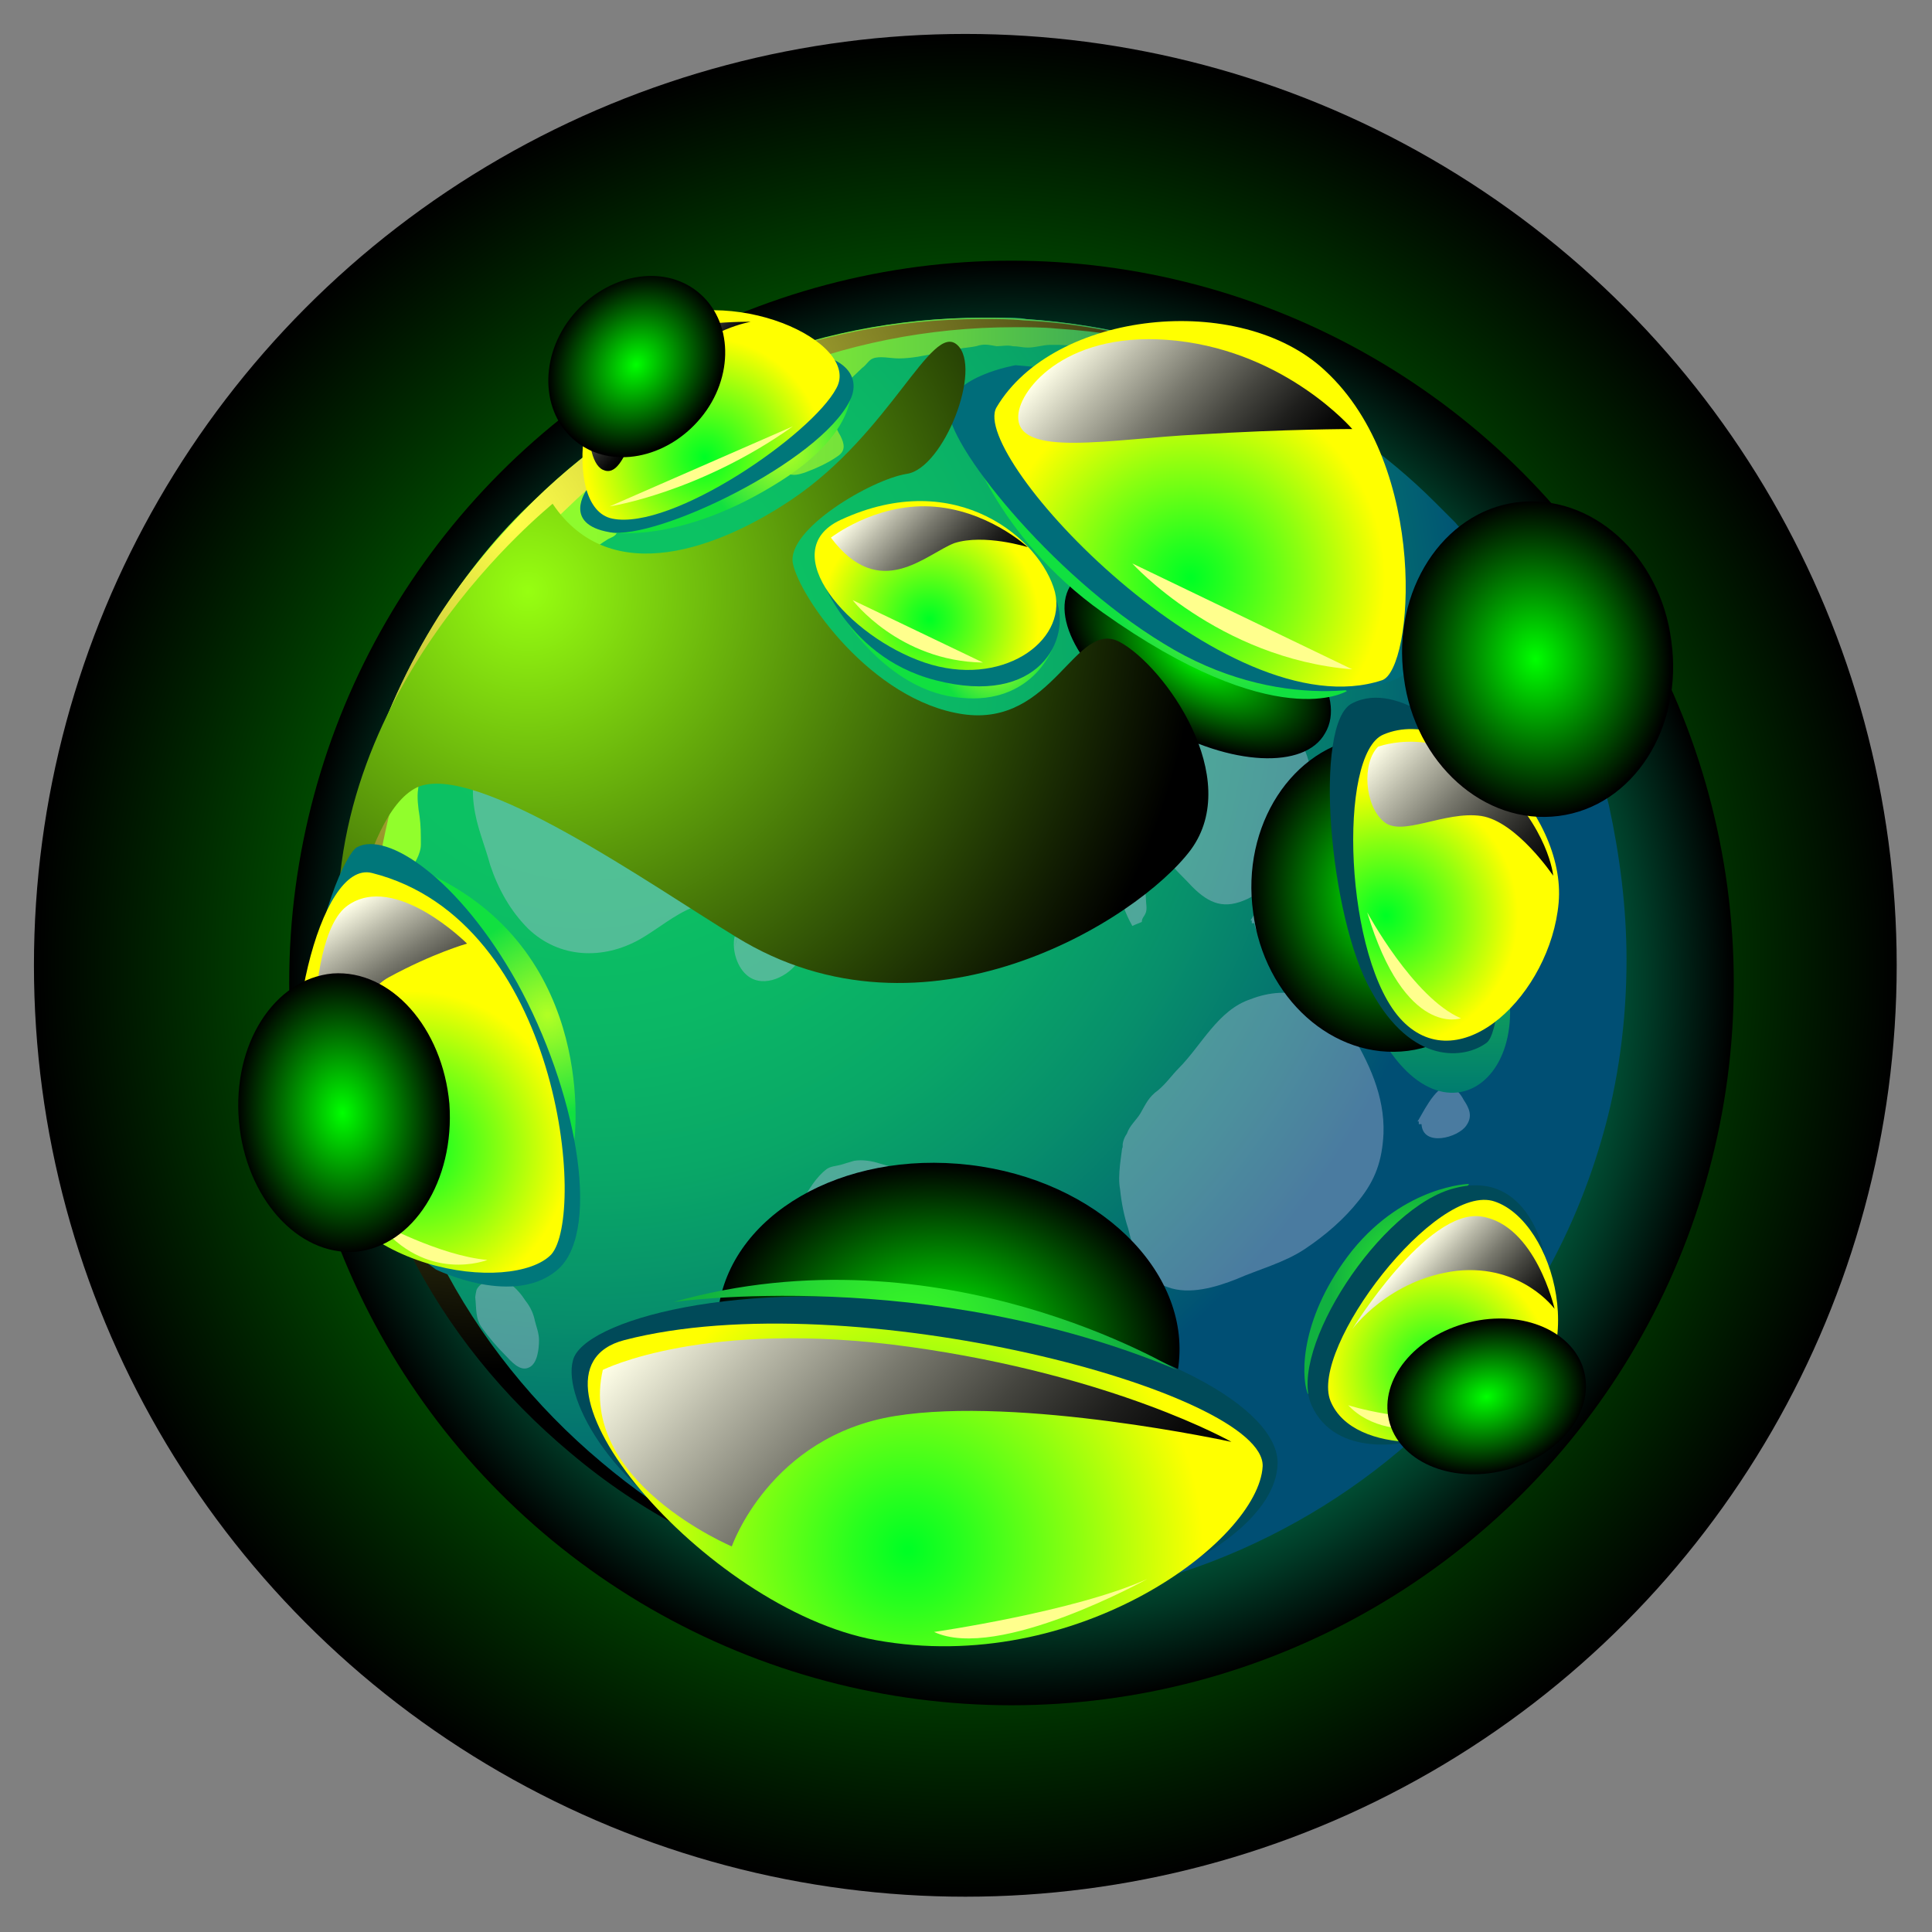 <?xml version="1.0" encoding="utf-8"?>
<!-- Generator: Adobe Illustrator 24.1.2, SVG Export Plug-In . SVG Version: 6.00 Build 0)  -->
<svg version="1.1" xmlns="http://www.w3.org/2000/svg" xmlns:xlink="http://www.w3.org/1999/xlink" x="0px" y="0px"
	 viewBox="0 0 142.3 142.3" style="enable-background:new 0 0 142.3 142.3;" xml:space="preserve">
<rect x="0" y="0" width="142.3" height="142.3" fill="#808080" stroke="none"/>
<style type="text/css">
	.st0{fill-rule:evenodd;clip-rule:evenodd;fill:url(#SVGID_1_);}
	.st1{fill-rule:evenodd;clip-rule:evenodd;fill:url(#SVGID_2_);}
	.st2{fill-rule:evenodd;clip-rule:evenodd;fill:url(#SVGID_3_);}
	.st3{opacity:0.4;}
	.st4{fill-rule:evenodd;clip-rule:evenodd;fill:#B9BFE2;}
	.st5{fill-rule:evenodd;clip-rule:evenodd;fill:url(#SVGID_4_);}
	.st6{fill-rule:evenodd;clip-rule:evenodd;fill:url(#SVGID_5_);}
	.st7{fill-rule:evenodd;clip-rule:evenodd;fill:url(#SVGID_6_);}
	.st8{fill-rule:evenodd;clip-rule:evenodd;fill:url(#SVGID_7_);}
	.st9{fill-rule:evenodd;clip-rule:evenodd;fill:url(#SVGID_8_);}
	.st10{fill-rule:evenodd;clip-rule:evenodd;fill:url(#SVGID_9_);}
	.st11{fill-rule:evenodd;clip-rule:evenodd;fill:url(#SVGID_10_);}
	.st12{fill-rule:evenodd;clip-rule:evenodd;fill:#004A59;}
	.st13{fill-rule:evenodd;clip-rule:evenodd;fill:url(#SVGID_11_);}
	.st14{fill-rule:evenodd;clip-rule:evenodd;fill:url(#SVGID_12_);}
	.st15{fill-rule:evenodd;clip-rule:evenodd;fill:#00777A;}
	.st16{fill-rule:evenodd;clip-rule:evenodd;fill:url(#SVGID_13_);}
	.st17{fill-rule:evenodd;clip-rule:evenodd;fill:#006D7A;}
	.st18{fill-rule:evenodd;clip-rule:evenodd;fill:url(#SVGID_14_);}
	.st19{fill-rule:evenodd;clip-rule:evenodd;fill:url(#SVGID_15_);}
	.st20{fill-rule:evenodd;clip-rule:evenodd;fill:url(#SVGID_16_);}
	.st21{fill-rule:evenodd;clip-rule:evenodd;fill:url(#SVGID_17_);}
	.st22{fill-rule:evenodd;clip-rule:evenodd;fill:url(#SVGID_18_);}
	.st23{fill-rule:evenodd;clip-rule:evenodd;fill:url(#SVGID_19_);}
	.st24{fill-rule:evenodd;clip-rule:evenodd;fill:url(#SVGID_20_);}
	.st25{fill-rule:evenodd;clip-rule:evenodd;fill:url(#SVGID_21_);}
	.st26{fill-rule:evenodd;clip-rule:evenodd;fill:url(#SVGID_22_);}
	.st27{fill-rule:evenodd;clip-rule:evenodd;fill:url(#SVGID_23_);}
	.st28{fill-rule:evenodd;clip-rule:evenodd;fill:url(#SVGID_24_);}
	.st29{fill-rule:evenodd;clip-rule:evenodd;fill:url(#SVGID_25_);}
	.st30{fill-rule:evenodd;clip-rule:evenodd;fill:url(#SVGID_26_);}
	.st31{fill-rule:evenodd;clip-rule:evenodd;fill:url(#SVGID_27_);}
	.st32{fill-rule:evenodd;clip-rule:evenodd;fill:url(#SVGID_28_);}
	.st33{fill-rule:evenodd;clip-rule:evenodd;fill:url(#SVGID_29_);}
	.st34{fill-rule:evenodd;clip-rule:evenodd;fill:url(#SVGID_30_);}
	.st35{fill-rule:evenodd;clip-rule:evenodd;fill:#FFFF8D;}
	.st36{fill-rule:evenodd;clip-rule:evenodd;fill:url(#SVGID_31_);}
	.st37{fill-rule:evenodd;clip-rule:evenodd;fill:url(#SVGID_32_);}
	.st38{fill-rule:evenodd;clip-rule:evenodd;fill:url(#SVGID_33_);}
	.st39{fill-rule:evenodd;clip-rule:evenodd;fill:url(#SVGID_34_);}
	.st40{fill-rule:evenodd;clip-rule:evenodd;fill:url(#SVGID_35_);}
	.st41{fill-rule:evenodd;clip-rule:evenodd;fill:url(#SVGID_36_);}
	.st42{fill-rule:evenodd;clip-rule:evenodd;fill:url(#SVGID_37_);}
</style>
<g id="BG">
</g>
<g id="planets">
	<g>
		<radialGradient id="SVGID_1_" cx="71.135" cy="71.137" r="68.552" gradientUnits="userSpaceOnUse">
			<stop  offset="5.586590e-03" style="stop-color:#00FF00"/>
			<stop  offset="1" style="stop-color:#000000"/>
		</radialGradient>
		<circle class="st0" cx="71.1" cy="71.1" r="68.6"/>
		<radialGradient id="SVGID_2_" cx="74.46" cy="72.448" r="53.188" gradientUnits="userSpaceOnUse">
			<stop  offset="2.793300e-02" style="stop-color:#00FFA9"/>
			<stop  offset="0.15" style="stop-color:#00FBA6"/>
			<stop  offset="0.272" style="stop-color:#00EF9E"/>
			<stop  offset="0.394" style="stop-color:#00DB91"/>
			<stop  offset="0.516" style="stop-color:#00BF7E"/>
			<stop  offset="0.639" style="stop-color:#009B66"/>
			<stop  offset="0.761" style="stop-color:#006E49"/>
			<stop  offset="0.881" style="stop-color:#003B27"/>
			<stop  offset="1" style="stop-color:#000000"/>
		</radialGradient>
		<circle class="st1" cx="74.5" cy="72.4" r="53.2"/>
		<radialGradient id="SVGID_3_" cx="43.053" cy="48.588" r="76.102" gradientUnits="userSpaceOnUse">
			<stop  offset="5.586590e-03" style="stop-color:#0CC463"/>
			<stop  offset="0.206" style="stop-color:#0CC163"/>
			<stop  offset="0.361" style="stop-color:#0BB765"/>
			<stop  offset="0.502" style="stop-color:#09A767"/>
			<stop  offset="0.633" style="stop-color:#078F6B"/>
			<stop  offset="0.758" style="stop-color:#04726F"/>
			<stop  offset="0.872" style="stop-color:#004F74"/>
		</radialGradient>
		<path class="st2" d="M119.8,70.7c0,4.5-0.6,9-1.8,13.1c-2.4,8.4-7,15.8-13.3,21.6c-4.4,4.1-9.7,7.4-15.4,9.6
			c-5.2,2-10.9,3.1-16.8,3.1c-0.8,0-1.7,0-2.5-0.1h0c-1.2-0.1-2.5-0.2-3.7-0.3c-9.2-1.2-17.5-5-24.2-10.7c-2.5-2.1-4.8-4.5-6.9-7.1
			c-1.5-2-2.9-4-4.2-6.2c-0.3-0.5-0.6-1.1-0.9-1.6c0,0,0,0,0-0.1c-0.3-0.6-0.6-1.1-0.8-1.7c0,0,0,0,0,0c-0.8-1.8-1.5-3.7-2.1-5.6
			c-0.4-1.4-0.8-2.8-1.1-4.2c0,0,0,0,0,0c-0.2-1-0.4-2-0.5-3.1C25.2,75.3,25,73,25,70.7c0-1.3,0.1-2.6,0.2-3.9
			c0.1-0.8,0.2-1.6,0.3-2.4c0.6-4.7,1.9-9.1,3.8-13.2c0.9-2,2-4,3.2-5.9c2-3.1,4.3-6,7-8.5c8.5-8.3,20.2-13.4,33-13.4
			c0.5,0,1,0,1.5,0c0.5,0,1.1,0,1.6,0.1c2.7,0.2,5.4,0.6,7.9,1.2c1.5,0.4,3,0.8,4.4,1.3c1,0.3,1.9,0.7,2.9,1.1
			c0.7,0.3,1.4,0.6,2.1,0.9c0.1,0.1,0.2,0.1,0.4,0.2c4.6,2.3,8.8,5.2,12.4,8.8c0.5,0.5,1,1,1.5,1.5c0.3,0.4,0.7,0.7,1,1.1
			c0.6,0.6,1.1,1.3,1.6,1.9c1.9,2.4,3.6,5,4.9,7.7c1.6,3.2,2.9,6.6,3.8,10.1C119.3,63,119.8,66.8,119.8,70.7z"/>
		<g class="st3">
			<path class="st4" d="M36.9,49.5c-0.9,1.8-1.6,3.3-1.8,5.4c-0.1,1.5-0.4,2.9-0.2,4.4c0.2,1.6,0.8,2.9,1.2,4.4
				c0.6,1.8,1.5,3.4,2.8,4.7c2.3,2.2,5.5,2.3,8.2,0.8c1.4-0.8,2.5-1.8,4-2.4c2-0.9,3.9-1.7,5.3-3.5c1.5-1.9,2.1-4.2,2.3-6.6
				c0.1-1.4,0.3-2.8,0-4.2c-0.3-1.1-0.7-2.3-1.3-3.3c-0.4-0.8-1-1.6-1.5-2.3c-0.8-1-1.7-1.4-2.8-1.9c-0.7-0.3-1.3-0.7-2.1-0.7
				c-0.9,0-1.9,0-2.7,0.1c-1,0.1-2,0.5-3,0.8c-0.9,0.3-1.9,0.5-2.8,0.9c-0.9,0.4-1.8,0.7-2.7,0.9c-1.2,0.3-2.2,0.7-3.1,1.6
				c-0.2,0.2-0.6,0.5-0.8,0.7C35.6,49.8,35.7,50.3,36.9,49.5z"/>
			<path class="st4" d="M54.1,69.8c0.3-0.9,0.4-2.5,1.3-3.2c0.3-0.3,0.8-0.5,1.2-0.6c0.7-0.2,1.2,0.1,1.8,0.4
				c1.5,0.8,1.2,3.1,0.4,4.4c-0.7,1.1-2.5,2-3.7,1.1c-0.8-0.6-1.2-1.9-1-2.9c0.1,0,0.1,0,0.2,0L54.1,69.8z"/>
			<path class="st4" d="M82.7,84.2c-0.1,0.9-0.4,2.4-0.2,3.4c0.1,1,0.3,2,0.6,2.9c0.4,1.7,1.1,3.7,2.9,4.3c1.6,0.6,3.6,0,5.1-0.6
				c1.6-0.7,3.5-1.2,5-2.2c1.5-1,2.9-2.2,4-3.6c1.2-1.5,1.7-2.9,1.8-4.9c0.1-2.8-1.1-5.3-2.5-7.6c-1.6-2.6-4.5-3.4-7.3-2.3
				c-2.4,0.8-3.6,3.4-5.3,5.1c-0.5,0.5-0.9,1.1-1.5,1.6c-0.7,0.5-0.9,1-1.3,1.7c-0.3,0.5-0.8,0.9-1,1.5
				C82.5,84.2,82.7,85.1,82.7,84.2z"/>
			<path class="st4" d="M104.4,82.6c0.2-0.2,1.3-2.7,2.3-2.6c0.5,0.1,0.9,0.6,1.1,1c0.4,0.6,0.7,1.2,0.2,1.9
				c-0.6,0.9-3.2,1.6-3.3-0.1c-0.1,0-0.1,0-0.2,0V82.6z"/>
			<path class="st4" d="M65.8,32.1c0.2-0.2,1.3-2.7,2.3-2.6c0.5,0.1,0.9,0.6,1.1,1c0.4,0.6,0.7,1.2,0.2,1.9
				c-0.6,0.9-3.2,1.6-3.3-0.1c-0.1,0-0.1,0-0.2,0V32.1z"/>
			<path class="st4" d="M92.1,67.8c0.2-0.2,1.3-2.7,2.3-2.6c0.5,0.1,0.9,0.6,1.1,1c0.4,0.6,0.7,1.2,0.2,1.9
				c-0.6,0.9-3.2,1.6-3.3-0.1c-0.1,0-0.1,0-0.2,0V67.8z"/>
			<path class="st4" d="M85.7,56.1c-0.6,1.5-1.3,2.5-0.8,3.9c0.2,0.7,0.3,1.4,0.5,2.1c0.4,1.4,1.5,2.2,2.4,3.2
				c1.3,1.3,2.4,1.7,4.1,0.9c0.6-0.3,1.1-0.6,1.6-1c0.8-0.6,1.1-0.9,1.5-1.8c0.4-0.7,0.5-1.4,0.8-2.2c0.3-0.8,0.7-1.5,0.7-2.4
				c0-0.9,0.1-1.9-0.1-2.7c-0.3-1.1-0.9-2.1-1.5-3c-0.5-0.8-1.1-1.6-1.9-2.3c-0.7-0.5-1.5-0.5-2.3-0.7c-1.4-0.3-3.4,0.8-4.1,2
				C85.6,53.6,85,55.5,85.7,56.1z"/>
			<path class="st4" d="M82.4,65.2c0.1,1.1,0.5,2.1,1,3c0.2-0.1,0.5-0.2,0.7-0.3c0-0.3,0.2-0.4,0.3-0.7c0.1-0.3,0-0.7,0-1
				c0-0.6-0.2-1-0.4-1.5c-0.2-0.4-0.4-1.1-0.9-1C82.2,63.9,82.3,64.7,82.4,65.2L82.4,65.2z"/>
			<path class="st4" d="M35,95.5c0.1,0.9,0,1.6,0.5,2.3c0.5,0.7,1.1,1.4,1.7,2c0.4,0.4,1.1,1.3,1.8,0.9c0.6-0.3,0.7-1.4,0.7-2
				c0-0.5-0.2-1-0.3-1.4c-0.1-0.5-0.3-1-0.7-1.5c-0.5-0.8-1.7-2.1-2.8-1.5c-0.3,0.2-0.6,0.3-0.8,0.7C35,95.4,35,95.7,35,95.5z"/>
			<path class="st4" d="M58.8,91.7c-0.2-0.4-0.3-0.9-0.4-1.4c-0.1-0.1,0-0.3,0.1-0.4c0.2-0.5,0.3-1,0.6-1.5c0.5-0.8,1-1.7,1.8-2.3
				c0.3-0.2,0.6-0.2,1-0.3c0.3-0.1,0.7-0.2,1-0.3c0.6-0.1,1.3,0,1.9,0.2c0.7,0.2,1.5,0.4,2,0.7c0.6,0.3,0.9,0.9,1.3,1.4
				c0.7,1.1,1,2.6,0,3.7c-0.3,0.3-0.6,0.5-0.9,0.7c-0.3,0.2-0.7,0.5-1.1,0.7c-0.4,0.2-1,0.3-1.5,0.4c-0.9,0.2-1.9,0.2-2.9-0.1
				C60.8,93.1,60.1,92.4,58.8,91.7z"/>
		</g>
		<linearGradient id="SVGID_4_" gradientUnits="userSpaceOnUse" x1="104.79" y1="80.438" x2="104.79" y2="53.908">
			<stop  offset="0" style="stop-color:#007C6F"/>
			<stop  offset="0.665" style="stop-color:#29D73B"/>
			<stop  offset="0.989" style="stop-color:#3BFF24"/>
		</linearGradient>
		<path class="st5" d="M99.9,53.9c0,0-2.5,4.6-1.2,12.9c3,18.4,13.1,15.6,12.5,7L99.9,53.9z"/>
		
			<radialGradient id="SVGID_5_" cx="-85.251" cy="156.171" r="10.226" gradientTransform="matrix(1.655 0.203 -0.153 1.245 234.754 -78.544)" gradientUnits="userSpaceOnUse">
			<stop  offset="0" style="stop-color:#00FF00"/>
			<stop  offset="1" style="stop-color:#000000"/>
		</radialGradient>
		<path class="st6" d="M86.8,100.6c-0.9,7-9.1,11.8-18.5,10.7c-9.3-1.1-16.2-7.8-15.4-14.8c0.9-7,9.1-11.8,18.5-10.7
			S87.7,93.6,86.8,100.6z"/>
		<linearGradient id="SVGID_6_" gradientUnits="userSpaceOnUse" x1="25.018" y1="57.75" x2="93.168" y2="57.75">
			<stop  offset="1.117320e-02" style="stop-color:#92FF2C"/>
			<stop  offset="0.233" style="stop-color:#8FFC2D"/>
			<stop  offset="0.395" style="stop-color:#86F332"/>
			<stop  offset="0.538" style="stop-color:#76E33A"/>
			<stop  offset="0.671" style="stop-color:#5FCD44"/>
			<stop  offset="0.796" style="stop-color:#42B152"/>
			<stop  offset="0.914" style="stop-color:#1F8E63"/>
			<stop  offset="1" style="stop-color:#007072"/>
		</linearGradient>
		<path class="st7" d="M93.2,28.2c-0.2,0-0.3,0-0.5,0.1c-0.5,0.1-1,0-1.5-0.1c-0.4-0.1-0.6-0.3-1.1-0.3c-0.6-0.1-1.1-0.3-1.7-0.4
			c-0.6-0.1-1.1-0.3-1.7-0.5c-0.5-0.2-0.7-0.1-1.1,0c-0.4,0.1-0.7-0.1-1.1-0.2c-0.4-0.2-0.9-0.2-1.3-0.3c-1.2-0.2-2.4-0.6-3.6-0.9
			c-0.7-0.2-1.4-0.2-2.2-0.2c-0.6,0-1.1,0.2-1.7,0.2c-0.4,0-0.7-0.1-1.1-0.1c-0.4-0.1-0.8,0-1.2,0c-0.6-0.1-0.9-0.2-1.5,0
			c-0.5,0.1-0.8,0.1-1.3,0.2c-0.5,0-1.1,0.2-1.6,0.3c-0.9,0.2-1.9,0.4-2.8,0.4c-0.6,0-1.4-0.2-1.9,0c-0.3,0.1-0.5,0.5-0.8,0.7
			c-0.5,0.5-1,0.9-1.4,1.4c-0.4,0.5-0.8,1.1-0.8,1.8c0,0.6,0.3,1.3,0.6,1.8c0.3,0.6,0.4,1.1-0.2,1.5c-0.7,0.5-1.6,0.9-2.4,1.2
			c-0.6,0.2-1.1,0.3-1.5-0.1c-0.2-0.1-0.3-0.4-0.5-0.6c-0.2-0.1-0.5,0-0.7,0.1c-0.6,0.2-1.2,0.4-1.8,0.5c-0.4,0.1-0.7,0.3-1.1,0.3
			c-0.4,0.1-0.7-0.2-1.2-0.1c-0.6,0.1-1.3,0.4-1.9,0.4c-0.5,0-1.1-0.2-1.5-0.4c-0.2-0.1-0.3-0.3-0.6-0.2c-0.2,0-0.5,0.3-0.6,0.5
			c-0.2,0.2-0.2,0.5-0.4,0.7c-0.2,0.3-0.3,0.5-0.5,0.8c-0.3,0.5-0.6,1-0.9,1.5c-0.2,0.3-0.4,0.8-0.7,1.1c-0.1,0.2-0.4,0.3-0.6,0.4
			c-0.5,0.3-1,0.7-1.5,1c-0.9,0.7-1.8,1.5-2.7,2.2C40,43,39,43.3,38.1,43.6c-0.5,0.2-1,0.4-1.5,0.6c-0.2,0.1-0.5,0.1-0.6,0.3
			c-0.2,0.2-0.3,0.4-0.4,0.7c-0.4,0.5-0.9,1.1-1.2,1.7c-0.2,0.4-0.3,0.7-0.5,1.1c-0.2,0.5-0.5,1-0.6,1.6c-0.4,1.1-0.4,2.3-0.9,3.4
			c-0.2,0.6-0.6,1.2-0.9,1.8c-0.5,1-0.6,2.2-0.7,3.3c-0.1,0.6,0,1.4,0.1,2c0.1,0.7,0.1,1.4,0.1,2.1c0,0.7-0.5,1.5-0.9,2
			c-0.4,0.5-1.1,0.7-1.6,1.2c-0.4,0.4-0.9,0.8-1.1,1.4c-0.1,0.2,0,0.5,0,0.8c-0.1,0.6-0.3,1.1-0.3,1.7c-0.1,0.7-0.1,1.4-0.1,2.2
			c0,0.4,0,0.7,0,1.1c0,0.4,0.1,0.7,0.2,1c0,0.2,0,0.5,0,0.7c0,0.3,0.2,0.6,0.2,0.8c0.2,0.7,0.3,1.3,0.4,2c0.1,0.6,0.4,1.2,0.5,1.8
			c0.3,0.8,0.4,1.6,0.6,2.5c0.1,0.6,0.1,1.3,0.2,1.9c0.1,0.5,0.2,1,0.2,1.5c0,0.8-0.2,1.5-0.2,2.3c0,1.3,0.5,2.6,0.8,3.9
			c0.1,0.4,0.2,0.7,0.3,1.1C26.9,85.7,25,78.4,25,70.7c0-9.4,2.7-18.1,7.4-25.4c2-3.1,4.3-6,7-8.5c8.5-8.3,20.2-13.4,33-13.4
			c1,0,2.1,0,3.1,0.1C81.8,23.9,87.8,25.5,93.2,28.2z"/>
		
			<radialGradient id="SVGID_7_" cx="-182.677" cy="99.514" r="3.918" gradientTransform="matrix(2.394 1.382 -0.711 1.232 596.376 178.433)" gradientUnits="userSpaceOnUse">
			<stop  offset="0" style="stop-color:#00FF00"/>
			<stop  offset="1" style="stop-color:#000000"/>
		</radialGradient>
		<path class="st8" d="M97.6,54c-1.5,2.7-7,2.4-12.2-0.6c-5.2-3-8.1-7.6-6.6-10.2c1.5-2.7,7-2.4,12.2,0.6S99.2,51.3,97.6,54z"/>
		<radialGradient id="SVGID_8_" cx="104.805" cy="94.687" r="6.802" gradientUnits="userSpaceOnUse">
			<stop  offset="1.117320e-02" style="stop-color:#3BFF24"/>
			<stop  offset="0.534" style="stop-color:#26D832"/>
			<stop  offset="1" style="stop-color:#11B140"/>
		</radialGradient>
		<path class="st9" d="M108.2,87.2c0,0-4.7,0.1-8.6,4.9c-3.8,4.8-3.8,9.1-3.3,10.5C96.9,104.1,108.2,87.2,108.2,87.2z"/>
		
			<radialGradient id="SVGID_9_" cx="-245.49" cy="149.398" r="7.006" gradientTransform="matrix(0.223 1.652 -1.41 0.19 367.389 443.051)" gradientUnits="userSpaceOnUse">
			<stop  offset="0" style="stop-color:#00FF00"/>
			<stop  offset="1" style="stop-color:#000000"/>
		</radialGradient>
		<path class="st10" d="M103.7,77.4c-5.5,0.7-10.6-3.9-11.4-10.2c-0.9-6.4,2.9-12.2,8.3-12.9c5.5-0.7,10.6,3.9,11.4,10.2
			C112.9,70.9,109.1,76.7,103.7,77.4z"/>
		<radialGradient id="SVGID_10_" cx="37.773" cy="38.501" r="62.357" gradientUnits="userSpaceOnUse">
			<stop  offset="0" style="stop-color:#FFFF4A"/>
			<stop  offset="1" style="stop-color:#000000"/>
		</radialGradient>
		<path class="st11" d="M44.3,107.7c-4.9-4.1-9-9.2-11.9-14.9c-1.8-3.6-3.2-7.5-4.1-11.6c0,0,0,0,0,0c-0.7-3.2-1-6.4-1-9.8
			c0-9.4,2.7-18.1,7.4-25.4c2-3.1,4.3-6,7-8.5c8.5-8.3,20.2-13.4,33-13.4c1,0,2.1,0,3.1,0.1c3.2,0.2,6.3,0.7,9.3,1.6
			c-3.7-1.2-7.6-2-11.7-2.2c-1-0.1-2-0.1-3.1-0.1c-12.8,0-24.5,5.1-33,13.4c-2.6,2.6-5,5.4-7,8.5C27.7,52.7,25,61.4,25,70.7
			c0,3.4,0.4,6.6,1,9.8c0,0,0,0,0,0c0.9,4.1,2.2,7.9,4.1,11.6c2.9,5.8,7,10.8,11.9,14.9c5.2,4.4,11.3,7.6,18,9.4
			C54.2,114.6,48.9,111.6,44.3,107.7z"/>
		<path class="st12" d="M103.8,106.2c0,0-5.4,1.3-7.2-2.7c-1.8-4,5.1-14.7,10.6-16c5.5-1.4,6.6,5.1,6.6,5.1L103.8,106.2z"/>
		<radialGradient id="SVGID_11_" cx="91.452" cy="41.341" r="9.983" gradientUnits="userSpaceOnUse">
			<stop  offset="1.675980e-02" style="stop-color:#B0FF24"/>
			<stop  offset="0.286" style="stop-color:#88F72B"/>
			<stop  offset="0.887" style="stop-color:#25E43D"/>
			<stop  offset="1" style="stop-color:#11E040"/>
		</radialGradient>
		<path class="st13" d="M71.1,32c0,0,2.2,7.5,10.1,13.1c12.8,9.1,18,5.8,18,5.8L71.1,32z"/>
		<path class="st12" d="M88.5,114.6c0,0,5.5-2.9,5.6-6.8c0.1-3.9-8.3-9.3-24.7-11.6c-15-2.2-26.5,1.1-27.2,4
			c-0.8,2.9,3.2,10,11.1,13.5C61.3,117.3,84.4,116.6,88.5,114.6z"/>
		<radialGradient id="SVGID_12_" cx="73.244" cy="48.428" r="4.061" gradientUnits="userSpaceOnUse">
			<stop  offset="1.675980e-02" style="stop-color:#B0FF24"/>
			<stop  offset="0.286" style="stop-color:#88F72B"/>
			<stop  offset="0.887" style="stop-color:#25E43D"/>
			<stop  offset="1" style="stop-color:#11E040"/>
		</radialGradient>
		<path class="st14" d="M62.3,45.7c0,0,3.3,5.3,8.5,5.7c5.2,0.5,6.7-3.6,6.7-3.6S65.7,47.7,62.3,45.7z"/>
		<path class="st15" d="M60.1,41.5c0,0,1.8,6.8,8.8,8.6c7.7,2,10-3.1,8.9-5.9C76.7,41.4,67.5,37.2,60.1,41.5z"/>
		<radialGradient id="SVGID_13_" cx="57.78" cy="33.239" r="6.111" gradientUnits="userSpaceOnUse">
			<stop  offset="1.675980e-02" style="stop-color:#B0FF24"/>
			<stop  offset="0.286" style="stop-color:#88F72B"/>
			<stop  offset="0.887" style="stop-color:#25E43D"/>
			<stop  offset="1" style="stop-color:#11E040"/>
		</radialGradient>
		<path class="st16" d="M44.9,39.2c0,0,4.9,0.9,12-3.4c7.2-4.3,5.7-8.2,5.7-8.2L44.9,39.2z"/>
		<path class="st15" d="M43.2,36.1c0,0-1.8,2.5,1.7,3.1c3.5,0.6,15.5-5.2,17.7-9.7C64.8,25.1,53.2,22.6,43.2,36.1z"/>
		<path class="st17" d="M74.8,26.9c0,0-4.7,0.8-4.9,3.2c-0.3,2.4,7.4,12.2,15.8,17.3c8.4,5.2,16.5,3.4,17.8,2.2
			C104.7,48.3,92.6,28.1,74.8,26.9z"/>
		<path class="st12" d="M107.6,54.7c0,0-4.5-4.7-8-2.9c-2.9,1.4-1.7,15.8,1.4,21.2c3,5.5,6.9,5,8.5,3.8S111.3,59.6,107.6,54.7z"/>
		<path class="st12" d="M107.3,44.2c0,0-1.4-0.4-2.3,0.9c-0.9,1.3,5.4,10.3,8.1,11.4c2.7,1.1,3.2-2.7,3.2-2.7L107.3,44.2z"/>
		<radialGradient id="SVGID_14_" cx="87.68" cy="42.544" r="14.324" gradientUnits="userSpaceOnUse">
			<stop  offset="1.117320e-02" style="stop-color:#00FF24"/>
			<stop  offset="0.186" style="stop-color:#28FF1E"/>
			<stop  offset="0.58" style="stop-color:#8DFF10"/>
			<stop  offset="1" style="stop-color:#FFFF00"/>
		</radialGradient>
		<path class="st18" d="M73.4,30c-2.1,3.6,16.9,23.9,28.4,20.1c2.3-0.8,3.5-15.7-4.2-22.8C91.3,21.4,77.6,22.9,73.4,30z"/>
		<radialGradient id="SVGID_15_" cx="102.077" cy="67.444" r="9.725" gradientUnits="userSpaceOnUse">
			<stop  offset="1.117320e-02" style="stop-color:#00FF24"/>
			<stop  offset="0.186" style="stop-color:#28FF1E"/>
			<stop  offset="0.58" style="stop-color:#8DFF10"/>
			<stop  offset="1" style="stop-color:#FFFF00"/>
		</radialGradient>
		<path class="st19" d="M101.9,54.1c-3.4,1.4-2.9,16.7,1.4,21.1c4.3,4.4,10.9-2,11.5-8.7C115.4,59.8,107.3,51.8,101.9,54.1z"/>
		<radialGradient id="SVGID_16_" cx="110.364" cy="51.202" r="5.852" gradientUnits="userSpaceOnUse">
			<stop  offset="1.117320e-02" style="stop-color:#00FF24"/>
			<stop  offset="0.186" style="stop-color:#28FF1E"/>
			<stop  offset="0.58" style="stop-color:#8DFF10"/>
			<stop  offset="1" style="stop-color:#FFFF00"/>
		</radialGradient>
		<path class="st20" d="M106.3,45.9c-0.2,3.1,6.4,9.8,8.5,9.1c2.1-0.7,4-5.6,2.6-9.1C116,42.5,106.5,42.1,106.3,45.9z"/>
		<radialGradient id="SVGID_17_" cx="66.863" cy="114.155" r="21.744" gradientUnits="userSpaceOnUse">
			<stop  offset="1.117320e-02" style="stop-color:#00FF24"/>
			<stop  offset="0.186" style="stop-color:#28FF1E"/>
			<stop  offset="0.58" style="stop-color:#8DFF10"/>
			<stop  offset="1" style="stop-color:#FFFF00"/>
		</radialGradient>
		<path class="st21" d="M46,98.7c-8.9,2.3,5.9,19.8,18.5,22.1c14.8,2.7,28.2-7.3,28.5-12.8C93.2,102.5,62.6,94.4,46,98.7z"/>
		<radialGradient id="SVGID_18_" cx="105.853" cy="100.933" r="8.338" gradientUnits="userSpaceOnUse">
			<stop  offset="1.117320e-02" style="stop-color:#00FF24"/>
			<stop  offset="0.186" style="stop-color:#28FF1E"/>
			<stop  offset="0.58" style="stop-color:#8DFF10"/>
			<stop  offset="1" style="stop-color:#FFFF00"/>
		</radialGradient>
		<path class="st22" d="M98,103.2c-1.6-3.9,7.8-16.2,12.1-14.7c4.4,1.5,7.2,11.6,1.3,15.8C107.9,106.8,99.7,107.3,98,103.2z"/>
		<radialGradient id="SVGID_19_" cx="51.913" cy="33.708" r="8.826" gradientUnits="userSpaceOnUse">
			<stop  offset="1.117320e-02" style="stop-color:#00FF24"/>
			<stop  offset="0.186" style="stop-color:#28FF1E"/>
			<stop  offset="0.58" style="stop-color:#8DFF10"/>
			<stop  offset="1" style="stop-color:#FFFF00"/>
		</radialGradient>
		<path class="st23" d="M45.1,38.2c4.4,0.9,14.7-6.2,16.5-9.6c1.9-3.4-7.8-7.9-14.2-4.6C42.8,26.3,41.2,37.4,45.1,38.2z"/>
		<radialGradient id="SVGID_20_" cx="68.449" cy="45.623" r="8.075" gradientUnits="userSpaceOnUse">
			<stop  offset="1.117320e-02" style="stop-color:#00FF24"/>
			<stop  offset="0.186" style="stop-color:#28FF1E"/>
			<stop  offset="0.58" style="stop-color:#8DFF10"/>
			<stop  offset="1" style="stop-color:#FFFF00"/>
		</radialGradient>
		<path class="st24" d="M61.9,38.3c-4.9,2.3,0.6,8.6,6.2,10.5s10.5-1.5,9.6-5.2C76.7,39.8,70.5,34.3,61.9,38.3z"/>
		<radialGradient id="SVGID_21_" cx="67.176" cy="98.895" r="15.744" gradientUnits="userSpaceOnUse">
			<stop  offset="1.117320e-02" style="stop-color:#3BFF24"/>
			<stop  offset="0.534" style="stop-color:#26D832"/>
			<stop  offset="1" style="stop-color:#11B140"/>
		</radialGradient>
		<path class="st25" d="M49.6,95.9c0,0,18.7-2.7,37.1,5C86.6,100.9,69.4,90.3,49.6,95.9z"/>
		<radialGradient id="SVGID_22_" cx="109.488" cy="50.335" r="3.9" gradientUnits="userSpaceOnUse">
			<stop  offset="1.117320e-02" style="stop-color:#3BFF24"/>
			<stop  offset="0.534" style="stop-color:#26D832"/>
			<stop  offset="1" style="stop-color:#11B140"/>
		</radialGradient>
		<path class="st26" d="M105,46c0,0,1.2,6,6.2,9C111.2,55,106.5,50.4,105,46z"/>
		<radialGradient id="SVGID_23_" cx="38.9" cy="43.569" r="49.418" gradientUnits="userSpaceOnUse">
			<stop  offset="0" style="stop-color:#97FF11"/>
			<stop  offset="1" style="stop-color:#000000"/>
		</radialGradient>
		<path class="st27" d="M25,70.7c0.2,2.4,1.4-10.6,5.7-12.7C35,56,48.1,65.3,54.2,69c13.9,8.6,29.6-1.2,33.5-6.4
			c3.9-5.3-1.9-13.5-5.2-15.3c-3.3-1.8-4.9,6.3-11.6,5.3S58.9,44,58.4,41.5s5.8-6.2,8.4-6.6c2.7-0.4,5.6-7.8,3.7-9.5
			c-1.9-1.7-4.9,6.5-12.2,11.4c-5.2,3.5-13.3,6.7-17.6,0.3C40.8,37.1,23.2,50.8,25,70.7z"/>
		<linearGradient id="SVGID_24_" gradientUnits="userSpaceOnUse" x1="79.787" y1="24.404" x2="93.839" y2="37.719">
			<stop  offset="0" style="stop-color:#FFFFE8"/>
			<stop  offset="0.201" style="stop-color:#BBBBAA"/>
			<stop  offset="0.415" style="stop-color:#79796E"/>
			<stop  offset="0.611" style="stop-color:#45453F"/>
			<stop  offset="0.779" style="stop-color:#1F1F1D"/>
			<stop  offset="0.915" style="stop-color:#080808"/>
			<stop  offset="1" style="stop-color:#000000"/>
		</linearGradient>
		<path class="st28" d="M75,30.6c-0.2,3.2,6.9,1.7,13.3,1.4c6.4-0.4,11.3-0.4,11.3-0.4s-4.8-5.6-12.9-6.5
			C78.7,24.2,75.1,28.6,75,30.6z"/>
		<linearGradient id="SVGID_25_" gradientUnits="userSpaceOnUse" x1="45.82" y1="25.356" x2="50.095" y2="29.406">
			<stop  offset="0" style="stop-color:#FFFFE8"/>
			<stop  offset="0.201" style="stop-color:#BBBBAA"/>
			<stop  offset="0.415" style="stop-color:#79796E"/>
			<stop  offset="0.611" style="stop-color:#45453F"/>
			<stop  offset="0.779" style="stop-color:#1F1F1D"/>
			<stop  offset="0.915" style="stop-color:#080808"/>
			<stop  offset="1" style="stop-color:#000000"/>
		</linearGradient>
		<path class="st29" d="M44.4,34.6c1.9,0.9,2.4-5,5.1-7.7c2.7-2.7,5.8-3.2,5.8-3.2s-5.4-0.1-8.8,1.5C43,26.7,42.7,33.8,44.4,34.6z"
			/>
		<linearGradient id="SVGID_26_" gradientUnits="userSpaceOnUse" x1="64.46" y1="36.248" x2="72.46" y2="43.829">
			<stop  offset="0" style="stop-color:#FFFFE8"/>
			<stop  offset="0.201" style="stop-color:#BBBBAA"/>
			<stop  offset="0.415" style="stop-color:#79796E"/>
			<stop  offset="0.611" style="stop-color:#45453F"/>
			<stop  offset="0.779" style="stop-color:#1F1F1D"/>
			<stop  offset="0.915" style="stop-color:#080808"/>
			<stop  offset="1" style="stop-color:#000000"/>
		</linearGradient>
		<path class="st30" d="M61.2,39.6c0,0,3.2-2.5,7.3-2.3c4.2,0.2,7.2,3,7.2,3s-3.2-1-5.4-0.3C68.2,40.8,64.8,44.4,61.2,39.6z"/>
		<linearGradient id="SVGID_27_" gradientUnits="userSpaceOnUse" x1="101.688" y1="54.808" x2="113.238" y2="65.752">
			<stop  offset="0" style="stop-color:#FFFFE8"/>
			<stop  offset="0.201" style="stop-color:#BBBBAA"/>
			<stop  offset="0.415" style="stop-color:#79796E"/>
			<stop  offset="0.611" style="stop-color:#45453F"/>
			<stop  offset="0.779" style="stop-color:#1F1F1D"/>
			<stop  offset="0.915" style="stop-color:#080808"/>
			<stop  offset="1" style="stop-color:#000000"/>
		</linearGradient>
		<path class="st31" d="M101.5,55c0,0,4.4-1.7,8.5,2.2c4.1,3.8,4.4,7.3,4.4,7.3s-2.7-4-5.3-4.4c-2.7-0.4-5.9,1.6-7.2,0.4
			C100.5,59.3,100.3,56.2,101.5,55z"/>
		<linearGradient id="SVGID_28_" gradientUnits="userSpaceOnUse" x1="109.031" y1="42.8" x2="116.994" y2="50.345">
			<stop  offset="0" style="stop-color:#FFFFE8"/>
			<stop  offset="0.201" style="stop-color:#BBBBAA"/>
			<stop  offset="0.415" style="stop-color:#79796E"/>
			<stop  offset="0.611" style="stop-color:#45453F"/>
			<stop  offset="0.779" style="stop-color:#1F1F1D"/>
			<stop  offset="0.915" style="stop-color:#080808"/>
			<stop  offset="1" style="stop-color:#000000"/>
		</linearGradient>
		<path class="st32" d="M107.2,44.7c0,0,0.9-1.2,4-1.2c3.1,0.1,5,1.5,5.7,2.4c0.7,0.9,0.3,4.1,0.3,4.1s-0.3-2.5-1.5-3.7
			C114.5,45.1,107.2,48,107.2,44.7z"/>
		<linearGradient id="SVGID_29_" gradientUnits="userSpaceOnUse" x1="103.682" y1="92.638" x2="111.226" y2="99.786">
			<stop  offset="0" style="stop-color:#FFFFE8"/>
			<stop  offset="0.201" style="stop-color:#BBBBAA"/>
			<stop  offset="0.415" style="stop-color:#79796E"/>
			<stop  offset="0.611" style="stop-color:#45453F"/>
			<stop  offset="0.779" style="stop-color:#1F1F1D"/>
			<stop  offset="0.915" style="stop-color:#080808"/>
			<stop  offset="1" style="stop-color:#000000"/>
		</linearGradient>
		<path class="st33" d="M99.6,97.9c0,0,5.5-8.9,9.5-8.3c4,0.6,5.4,6.8,5.4,6.8s-2.4-3.3-7.2-2.8C102.3,94.2,99.6,97.9,99.6,97.9z"/>
		<linearGradient id="SVGID_30_" gradientUnits="userSpaceOnUse" x1="52.515" y1="92.259" x2="79.594" y2="117.917">
			<stop  offset="0" style="stop-color:#FFFFE8"/>
			<stop  offset="0.201" style="stop-color:#BBBBAA"/>
			<stop  offset="0.415" style="stop-color:#79796E"/>
			<stop  offset="0.611" style="stop-color:#45453F"/>
			<stop  offset="0.779" style="stop-color:#1F1F1D"/>
			<stop  offset="0.915" style="stop-color:#080808"/>
			<stop  offset="1" style="stop-color:#000000"/>
		</linearGradient>
		<path class="st34" d="M44.4,100.9c0,0,7.5-3.8,22.6-1.7c15.1,2.1,23.7,7,23.7,7s-15.6-3.4-24.8-1.9c-9.2,1.5-12,9.6-12,9.6
			S42.5,109.1,44.4,100.9z"/>
		<path class="st35" d="M68.8,120.2c0,0,10.4-1.5,15.7-3.9C84.5,116.3,73.5,122.4,68.8,120.2z"/>
		<path class="st35" d="M99.3,103.5c0,0,4.2,1.4,9.7,0.9C109.1,104.4,102.5,106.9,99.3,103.5z"/>
		<path class="st35" d="M100.7,67.2c0,0,3.4,6.3,6.9,7.8C107.6,75,103.5,76.5,100.7,67.2z"/>
		<path class="st35" d="M83.4,41.5c0,0,6.3,7,16.2,7.8L83.4,41.5z"/>
		<path class="st35" d="M62.8,44.2c0,0,3.4,4.5,9.6,4.6L62.8,44.2z"/>
		<path class="st35" d="M44.9,37.3c0,0,6.6-1,13.5-5.9L44.9,37.3z"/>
		
			<radialGradient id="SVGID_31_" cx="0.893" cy="65.675" r="7.373" gradientTransform="matrix(0.97 0.245 -0.245 0.97 55.561 10.829)" gradientUnits="userSpaceOnUse">
			<stop  offset="1.675980e-02" style="stop-color:#B0FF24"/>
			<stop  offset="0.286" style="stop-color:#88F72B"/>
			<stop  offset="0.887" style="stop-color:#25E43D"/>
			<stop  offset="1" style="stop-color:#11E040"/>
		</radialGradient>
		<path class="st36" d="M31.9,64.5c0,0,7.3,5.7,10.4,19.5C42.3,84,44.1,70.4,31.9,64.5z"/>
		<path class="st15" d="M32.1,93.5c0,0,5.9,2.9,9.1-0.1c3.1-3,1.2-13.2-3.1-21c-4.3-7.7-9.6-11.2-11.8-10
			C24.8,63.1,16.8,82.4,32.1,93.5z"/>
		
			<radialGradient id="SVGID_32_" cx="-6.342" cy="77.636" r="11.58" gradientTransform="matrix(0.97 0.245 -0.245 0.97 55.561 10.829)" gradientUnits="userSpaceOnUse">
			<stop  offset="1.117320e-02" style="stop-color:#00FF24"/>
			<stop  offset="0.186" style="stop-color:#28FF1E"/>
			<stop  offset="0.58" style="stop-color:#8DFF10"/>
			<stop  offset="1" style="stop-color:#FFFF00"/>
		</radialGradient>
		<path class="st37" d="M27.4,64.3c-3.9-1-7,12.6-5,20c2.6,9.6,15.4,11,18.2,8.1C43.2,89.5,41.3,67.8,27.4,64.3z"/>
		
			<linearGradient id="SVGID_33_" gradientUnits="userSpaceOnUse" x1="-17.093" y1="63.351" x2="-7.91" y2="72.052" gradientTransform="matrix(0.97 0.245 -0.245 0.97 55.561 10.829)">
			<stop  offset="0" style="stop-color:#FFFFE8"/>
			<stop  offset="0.201" style="stop-color:#BBBBAA"/>
			<stop  offset="0.415" style="stop-color:#79796E"/>
			<stop  offset="0.611" style="stop-color:#45453F"/>
			<stop  offset="0.779" style="stop-color:#1F1F1D"/>
			<stop  offset="0.915" style="stop-color:#080808"/>
			<stop  offset="1" style="stop-color:#000000"/>
		</linearGradient>
		<path class="st38" d="M23.2,83.2c0,0-1.1-14,2.4-16.5c3.5-2.5,8.8,2.8,8.8,2.8s-2.5,0.7-5.8,2.5C25.2,73.9,23.2,83.2,23.2,83.2z"
			/>
		<path class="st35" d="M27.8,90c0,0,4.6,2.5,8.1,2.8C35.9,92.8,31.4,94.6,27.8,90z"/>
		
			<radialGradient id="SVGID_34_" cx="-31.444" cy="183.724" r="4.453" gradientTransform="matrix(1.619 -0.398 0.299 1.218 105.468 -133.401)" gradientUnits="userSpaceOnUse">
			<stop  offset="0" style="stop-color:#00FF00"/>
			<stop  offset="1" style="stop-color:#000000"/>
		</radialGradient>
		<path class="st39" d="M116.7,101.1c0.7,3-1.9,6.2-5.9,7.2c-4,1-7.8-0.7-8.5-3.7c-0.7-3,1.9-6.2,5.9-7.2
			C112.2,96.4,116,98.1,116.7,101.1z"/>
		
			<radialGradient id="SVGID_35_" cx="-217.29" cy="202.012" r="6.18" gradientTransform="matrix(0.136 1.661 -1.25 0.102 307.301 422.29)" gradientUnits="userSpaceOnUse">
			<stop  offset="0" style="stop-color:#00FF00"/>
			<stop  offset="1" style="stop-color:#000000"/>
		</radialGradient>
		<path class="st40" d="M26.2,92.2c-4.3,0.3-8.1-4-8.6-9.6c-0.5-5.7,2.6-10.5,6.9-10.9c4.3-0.3,8.1,4,8.6,9.6
			C33.5,87,30.4,91.8,26.2,92.2z"/>
		
			<radialGradient id="SVGID_36_" cx="-251.315" cy="268.841" r="4.262" gradientTransform="matrix(-1.049 1.296 -1.106 -0.895 80.557 593.179)" gradientUnits="userSpaceOnUse">
			<stop  offset="0" style="stop-color:#00FF00"/>
			<stop  offset="1" style="stop-color:#000000"/>
		</radialGradient>
		<path class="st41" d="M42.4,32.5c-2.6-2.1-2.7-6.3-0.2-9.3s6.6-3.8,9.2-1.7s2.7,6.3,0.2,9.3C49.1,33.8,45,34.6,42.4,32.5z"/>
		
			<radialGradient id="SVGID_37_" cx="-254.905" cy="140.026" r="7.006" gradientTransform="matrix(0.223 1.652 -1.41 0.19 367.389 443.051)" gradientUnits="userSpaceOnUse">
			<stop  offset="0" style="stop-color:#00FF00"/>
			<stop  offset="1" style="stop-color:#000000"/>
		</radialGradient>
		<path class="st42" d="M114.8,60.1c-5.5,0.7-10.6-3.9-11.4-10.2c-0.9-6.4,2.9-12.2,8.3-12.9c5.5-0.7,10.6,3.9,11.4,10.2
			C124,53.6,120.3,59.4,114.8,60.1z"/>
	</g>
</g>
</svg>
